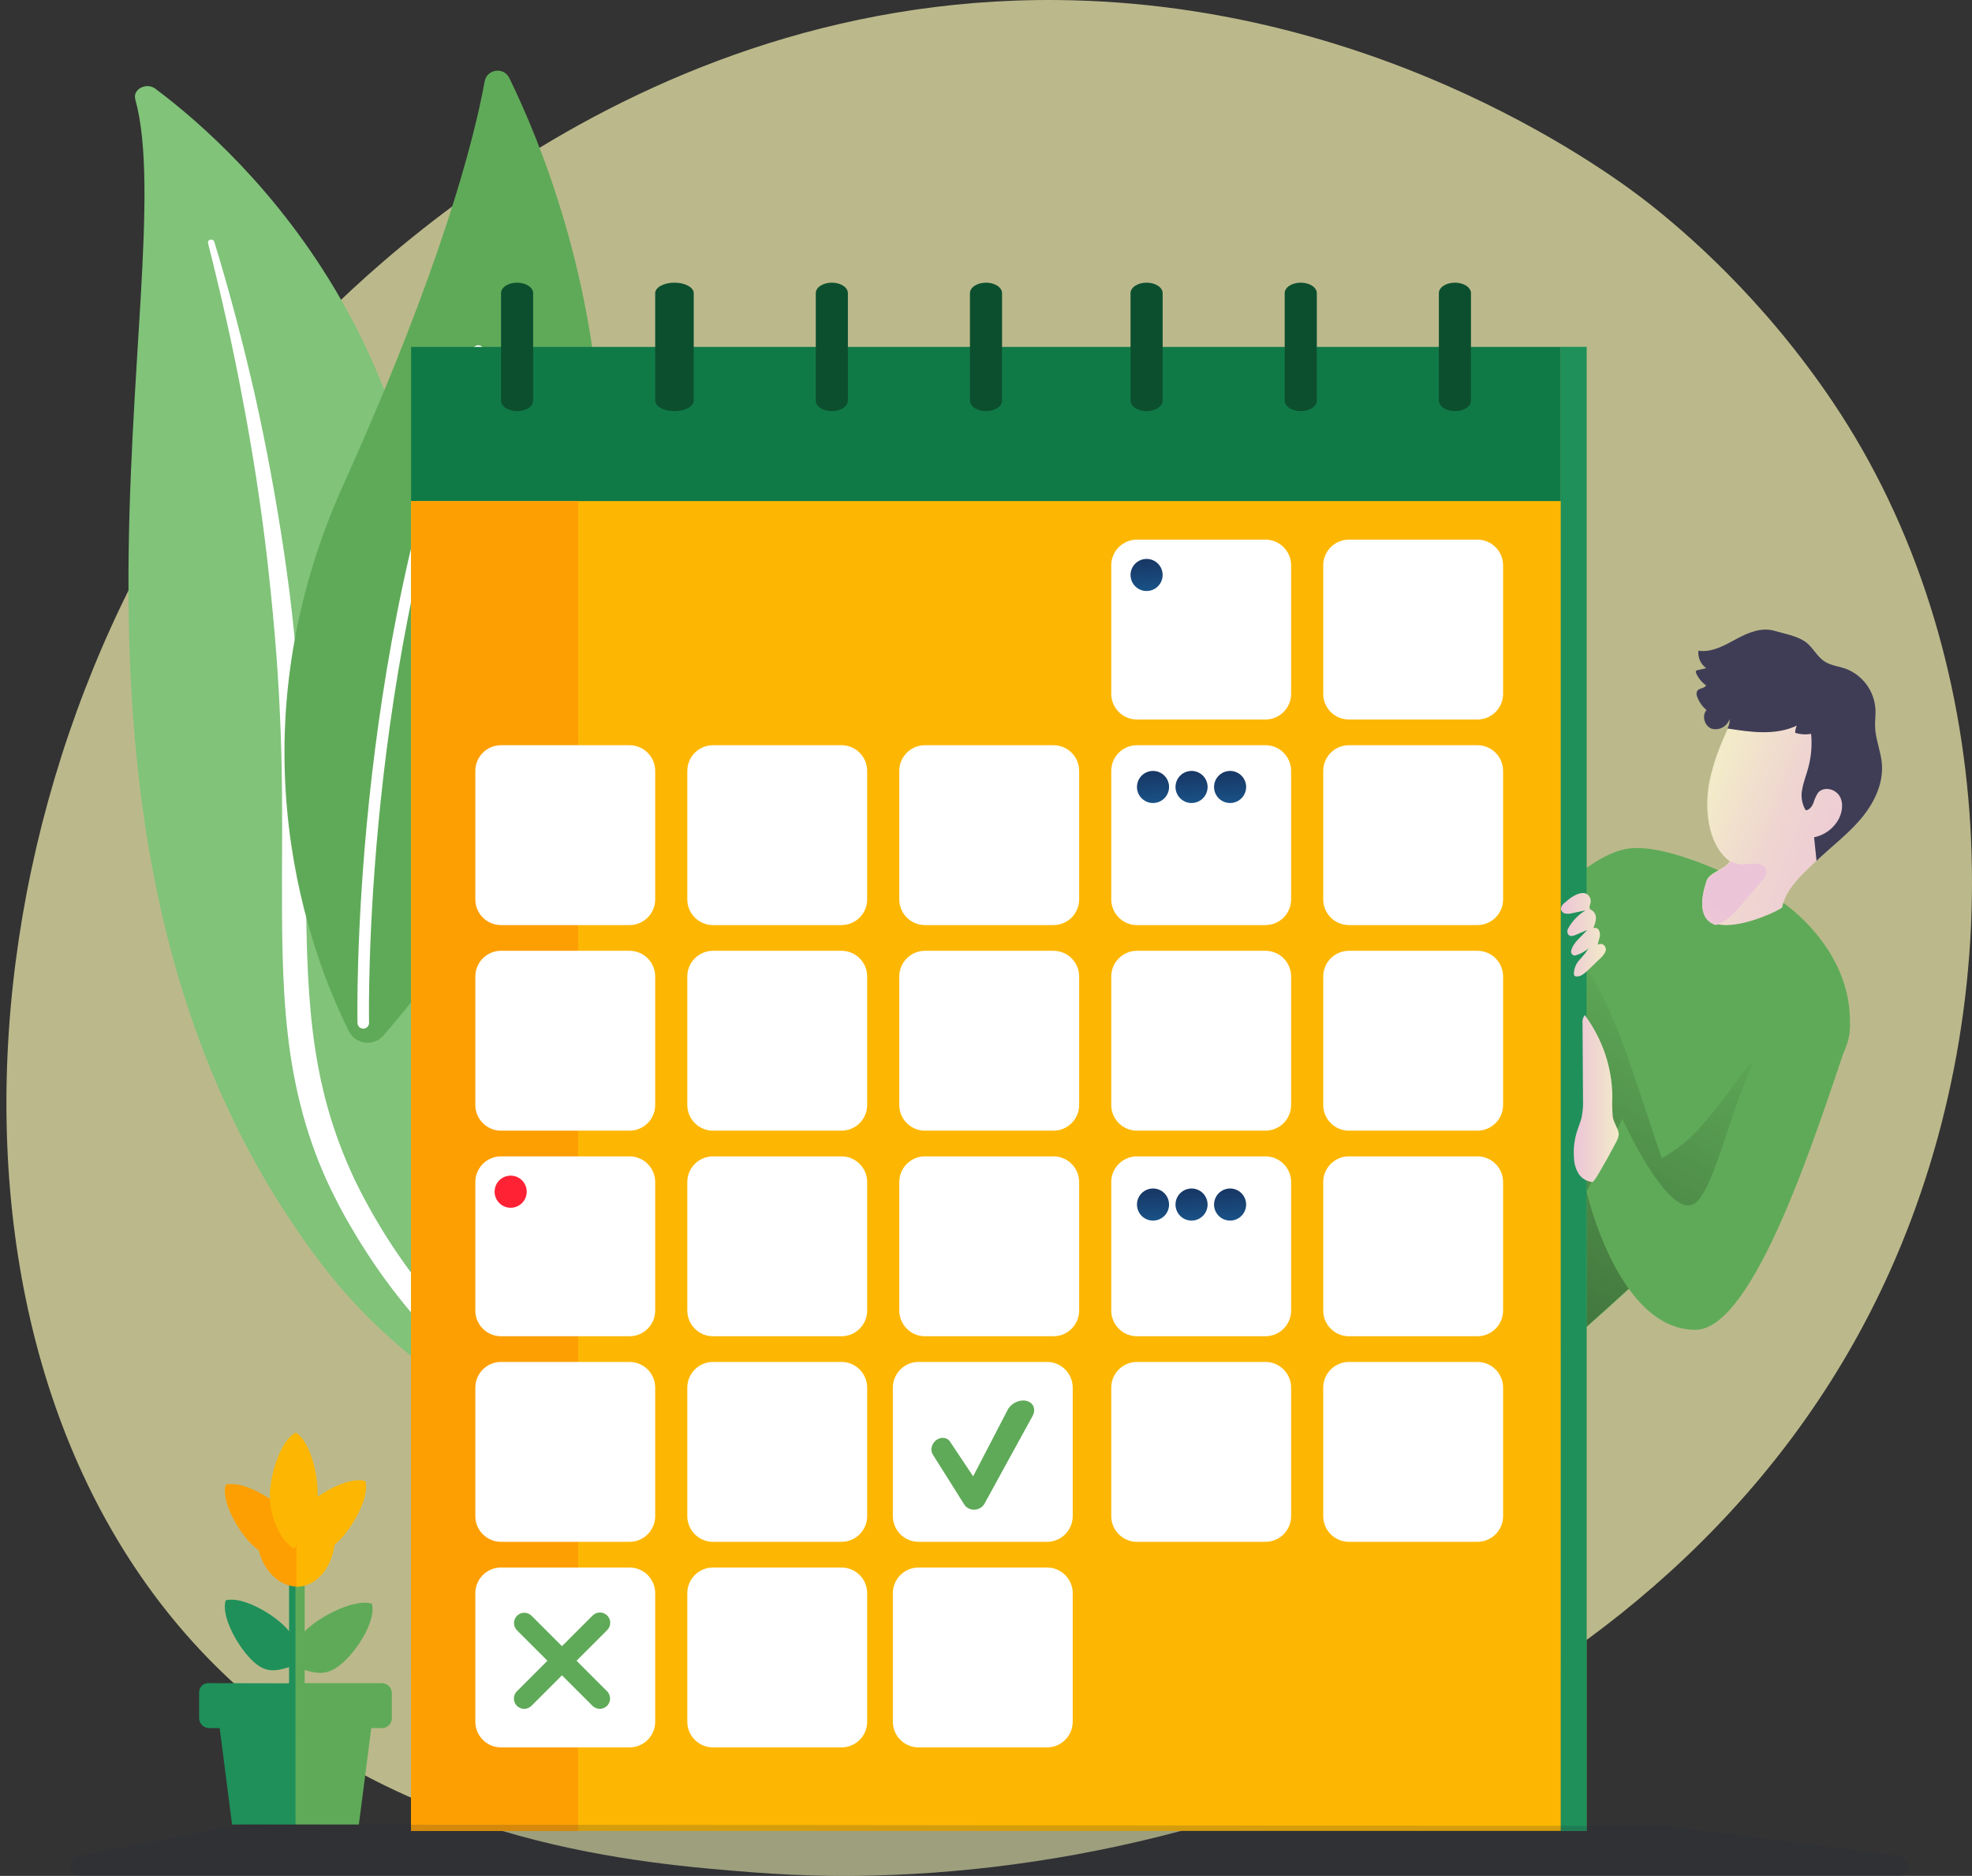 <svg width="307" height="292" viewBox="0 0 307 292" fill="none" xmlns="http://www.w3.org/2000/svg">
<rect x="0" y="0" width="307" height="292" fill="#333333" stroke="none"/>
<g clip-path="url(#clip0_1_596)">
<path d="M294.172 197.979C263.174 266.895 181.346 296.496 117.232 291.451C99.728 290.074 64.506 287.3 37.004 262.563C-15.812 215.057 -7.676 115.761 42.88 57.3C49.39 49.772 94.459 -0.667 164.686 0.007C216.102 0.5 252.195 28.128 256.583 31.57C262.126 35.919 274.353 46.249 285.373 62.639C311.264 101.152 313.542 154.915 294.172 197.979V197.979Z" fill="#F5F2B1" fill-opacity="0.7"/>
<path d="M21.058 15.445C20.628 13.893 22.791 12.764 24.181 13.806C38.315 24.373 72.536 56.34 66.622 114.79C59.201 188.124 77.842 214.041 100.38 229.414C100.38 229.414 70.004 222.963 50.021 196.706C0.954 132.235 28.695 43.031 21.058 15.445Z" fill="#80C379"/>
<g style="mix-blend-mode:soft-light">
<path d="M32.378 37.812C34.411 45.863 36.258 53.947 37.761 62.08C39.314 70.206 40.578 78.37 41.545 86.561C42.476 94.755 43.23 102.962 43.579 111.191C43.97 119.417 43.951 127.653 43.899 135.921C43.899 144.186 43.847 152.51 44.782 160.856C45.703 169.185 47.795 177.541 51.595 185.301C52.545 187.235 53.538 189.162 54.654 191.015C55.73 192.891 56.904 194.721 58.117 196.535C60.561 200.15 63.291 203.633 66.308 206.918C72.364 213.479 79.581 219.225 87.471 224.017C88.302 224.521 89.457 224.344 90.048 223.619C90.63 222.908 90.456 221.938 89.664 221.424H89.657C87.775 220.208 85.916 218.976 84.124 217.679C83.216 217.042 82.343 216.373 81.457 215.716C80.6 215.031 79.711 214.378 78.88 213.67C75.501 210.892 72.354 207.911 69.48 204.738C63.701 198.43 58.996 191.329 55.352 183.921C53.577 180.196 52.125 176.364 51.022 172.445C49.923 168.522 49.17 164.519 48.681 160.474C47.705 152.377 47.676 144.138 47.608 135.873C47.524 127.608 47.375 119.304 46.832 111.023C46.573 106.881 46.227 102.748 45.797 98.619C45.596 96.553 45.347 94.493 45.105 92.433C44.84 90.373 44.559 88.317 44.261 86.263C43.048 78.05 41.545 69.873 39.744 61.753C37.897 53.64 35.802 45.575 33.348 37.598C33.276 37.369 33.005 37.236 32.743 37.301C32.484 37.362 32.329 37.589 32.384 37.808L32.378 37.812Z" fill="white"/>
</g>
<path d="M59.666 161.211C58.149 162.951 55.352 162.579 54.317 160.516C48.613 149.134 35.395 115.498 53.464 75.437C68.723 41.608 73.78 21.815 75.455 12.671C75.808 10.737 78.427 10.378 79.29 12.143C88.82 31.629 114.572 98.163 59.666 161.211V161.211Z" fill="#5FAA58"/>
<g style="mix-blend-mode:soft-light">
<path d="M56.746 160.099C56.691 160.112 56.633 160.118 56.574 160.118C56.076 160.131 55.666 159.737 55.653 159.239C55.64 158.676 54.521 102.312 73.612 54.312C73.796 53.85 74.32 53.624 74.783 53.808C75.245 53.992 75.471 54.516 75.287 54.979C56.335 102.625 57.441 158.634 57.457 159.193C57.467 159.63 57.163 160.005 56.752 160.096L56.746 160.099Z" fill="white"/>
</g>
<path d="M287.896 160.957C287.499 164.644 282.981 170.833 276.731 177.79C266.487 189.171 251.605 202.596 242.654 210.416C238.037 214.454 235 217 235 217V146.934C235 146.934 245.838 132.959 253.712 132.061C261.586 131.163 277.476 140.437 277.476 140.437C277.476 140.437 289.222 148.136 287.896 160.957Z" fill="#5FAA58"/>
<path d="M276.957 177.463C266.759 188.813 251.942 202.201 243.03 210C242.365 208.932 242.232 207.478 242.172 206.163C241.937 199.593 241.992 193.013 242.052 186.439C242.108 180.054 242.164 173.674 242.563 167.302C242.94 161.368 243.661 155.299 246.354 150C246.962 150.548 247.463 151.205 247.833 151.938C251.226 157.816 253.37 164.3 255.514 170.737C256.575 173.909 257.636 177.094 258.696 180.292C261.073 178.973 263.198 177.238 264.971 175.166C266.6 173.345 268.054 171.377 269.551 169.448C270.597 168.098 272.639 164.257 274.268 165.702C276.91 168.025 277.125 173.341 276.957 177.463Z" fill="url(#paint0_linear_1_596)"/>
<path d="M243 54H64V261H243V54Z" fill="#107A47"/>
<path d="M243 78H64V285H243V78Z" fill="#FDB702"/>
<path d="M90 78H64V285H90V78Z" fill="#FD9F02"/>
<path d="M98 116H78C75.791 116 74 117.791 74 120V140C74 142.209 75.791 144 78 144H98C100.209 144 102 142.209 102 140V120C102 117.791 100.209 116 98 116Z" fill="white"/>
<path d="M131 116H111C108.791 116 107 117.791 107 120V140C107 142.209 108.791 144 111 144H131C133.209 144 135 142.209 135 140V120C135 117.791 133.209 116 131 116Z" fill="white"/>
<path d="M164 116H144C141.791 116 140 117.791 140 120V140C140 142.209 141.791 144 144 144H164C166.209 144 168 142.209 168 140V120C168 117.791 166.209 116 164 116Z" fill="white"/>
<path d="M197 116H177C174.791 116 173 117.791 173 120V140C173 142.209 174.791 144 177 144H197C199.209 144 201 142.209 201 140V120C201 117.791 199.209 116 197 116Z" fill="white"/>
<path d="M98 148H78C75.791 148 74 149.791 74 152V172C74 174.209 75.791 176 78 176H98C100.209 176 102 174.209 102 172V152C102 149.791 100.209 148 98 148Z" fill="white"/>
<path d="M131 148H111C108.791 148 107 149.791 107 152V172C107 174.209 108.791 176 111 176H131C133.209 176 135 174.209 135 172V152C135 149.791 133.209 148 131 148Z" fill="white"/>
<path d="M164 148H144C141.791 148 140 149.791 140 152V172C140 174.209 141.791 176 144 176H164C166.209 176 168 174.209 168 172V152C168 149.791 166.209 148 164 148Z" fill="white"/>
<path d="M197 148H177C174.791 148 173 149.791 173 152V172C173 174.209 174.791 176 177 176H197C199.209 176 201 174.209 201 172V152C201 149.791 199.209 148 197 148Z" fill="white"/>
<path d="M98 180H78C75.791 180 74 181.791 74 184V204C74 206.209 75.791 208 78 208H98C100.209 208 102 206.209 102 204V184C102 181.791 100.209 180 98 180Z" fill="white"/>
<path d="M131 180H111C108.791 180 107 181.791 107 184V204C107 206.209 108.791 208 111 208H131C133.209 208 135 206.209 135 204V184C135 181.791 133.209 180 131 180Z" fill="white"/>
<path d="M164 180H144C141.791 180 140 181.791 140 184V204C140 206.209 141.791 208 144 208H164C166.209 208 168 206.209 168 204V184C168 181.791 166.209 180 164 180Z" fill="white"/>
<path d="M197 180H177C174.791 180 173 181.791 173 184V204C173 206.209 174.791 208 177 208H197C199.209 208 201 206.209 201 204V184C201 181.791 199.209 180 197 180Z" fill="white"/>
<path d="M98 212H78C75.791 212 74 213.791 74 216V236C74 238.209 75.791 240 78 240H98C100.209 240 102 238.209 102 236V216C102 213.791 100.209 212 98 212Z" fill="white"/>
<path d="M131 212H111C108.791 212 107 213.791 107 216V236C107 238.209 108.791 240 111 240H131C133.209 240 135 238.209 135 236V216C135 213.791 133.209 212 131 212Z" fill="white"/>
<path d="M163 212H143C140.791 212 139 213.791 139 216V236C139 238.209 140.791 240 143 240H163C165.209 240 167 238.209 167 236V216C167 213.791 165.209 212 163 212Z" fill="white"/>
<path d="M197 212H177C174.791 212 173 213.791 173 216V236C173 238.209 174.791 240 177 240H197C199.209 240 201 238.209 201 236V216C201 213.791 199.209 212 197 212Z" fill="white"/>
<path d="M98 244H78C75.791 244 74 245.791 74 248V268C74 270.209 75.791 272 78 272H98C100.209 272 102 270.209 102 268V248C102 245.791 100.209 244 98 244Z" fill="white"/>
<path d="M131 244H111C108.791 244 107 245.791 107 248V268C107 270.209 108.791 272 111 272H131C133.209 272 135 270.209 135 268V248C135 245.791 133.209 244 131 244Z" fill="white"/>
<path d="M163 244H143C140.791 244 139 245.791 139 248V268C139 270.209 140.791 272 143 272H163C165.209 272 167 270.209 167 268V248C167 245.791 165.209 244 163 244Z" fill="white"/>
<path d="M230 116H210C207.791 116 206 117.791 206 120V140C206 142.209 207.791 144 210 144H230C232.209 144 234 142.209 234 140V120C234 117.791 232.209 116 230 116Z" fill="white"/>
<path d="M230 84H210C207.791 84 206 85.791 206 88V108C206 110.209 207.791 112 210 112H230C232.209 112 234 110.209 234 108V88C234 85.791 232.209 84 230 84Z" fill="white"/>
<path d="M197 84H177C174.791 84 173 85.791 173 88V108C173 110.209 174.791 112 177 112H197C199.209 112 201 110.209 201 108V88C201 85.791 199.209 84 197 84Z" fill="white"/>
<path d="M230 148H210C207.791 148 206 149.791 206 152V172C206 174.209 207.791 176 210 176H230C232.209 176 234 174.209 234 172V152C234 149.791 232.209 148 230 148Z" fill="white"/>
<path d="M230 180H210C207.791 180 206 181.791 206 184V204C206 206.209 207.791 208 210 208H230C232.209 208 234 206.209 234 204V184C234 181.791 232.209 180 230 180Z" fill="white"/>
<path d="M230 212H210C207.791 212 206 213.791 206 216V236C206 238.209 207.791 240 210 240H230C232.209 240 234 238.209 234 236V216C234 213.791 232.209 212 230 212Z" fill="white"/>
<path d="M78 45.635V62.365C78 63.267 79.122 64 80.5 64C81.882 64 83 63.267 83 62.365V45.635C83 44.733 81.882 44 80.5 44C79.122 44 78 44.733 78 45.635Z" fill="#0C4F2F"/>
<path d="M102 45.635V62.365C102 63.267 103.341 64 105 64C106.659 64 108 63.267 108 62.365V45.635C108 44.733 106.659 44 105 44C103.341 44 102 44.733 102 45.635Z" fill="#0C4F2F"/>
<path d="M127 45.635V62.365C127 63.267 128.118 64 129.5 64C130.882 64 132 63.267 132 62.365V45.635C132 44.733 130.882 44 129.5 44C128.118 44 127 44.733 127 45.635Z" fill="#0C4F2F"/>
<path d="M151 45.635V62.365C151 63.267 152.118 64 153.5 64C154.878 64 156 63.267 156 62.365V45.635C156 44.733 154.878 44 153.5 44C152.118 44 151 44.733 151 45.635Z" fill="#0C4F2F"/>
<path d="M176 45.635V62.365C176 63.267 177.121 64 178.502 64C179.879 64 181 63.267 181 62.365V45.635C181 44.733 179.879 44 178.502 44C177.121 44 176 44.733 176 45.635Z" fill="#0C4F2F"/>
<path d="M200 45.635V62.365C200 63.267 201.121 64 202.498 64C203.879 64 205 63.267 205 62.365V45.635C205 44.733 203.879 44 202.498 44C201.121 44 200 44.733 200 45.635Z" fill="#0C4F2F"/>
<path d="M224 45.635V62.365C224 63.267 225.122 64 226.5 64C227.882 64 229 63.267 229 62.365V45.635C229 44.733 227.882 44 226.5 44C225.122 44 224 44.733 224 45.635Z" fill="#0C4F2F"/>
<path d="M247 54H243V285H247V54Z" fill="#5FAA58"/>
<path d="M247 54H243V285H247V54Z" fill="#1F905A"/>
<path d="M181 89.496C181.001 89.99 180.855 90.474 180.581 90.885C180.307 91.297 179.917 91.618 179.461 91.808C179.004 91.998 178.502 92.048 178.017 91.953C177.532 91.857 177.086 91.62 176.735 91.271C176.385 90.922 176.146 90.477 176.049 89.992C175.952 89.507 176 89.004 176.189 88.547C176.377 88.09 176.697 87.699 177.107 87.424C177.518 87.148 178.001 87.001 178.496 87C179.158 87 179.794 87.263 180.263 87.73C180.733 88.198 180.998 88.833 181 89.496Z" fill="url(#paint1_linear_1_596)"/>
<path d="M182 122.496C182.001 122.99 181.855 123.474 181.581 123.885C181.307 124.297 180.917 124.618 180.461 124.808C180.004 124.998 179.502 125.048 179.017 124.953C178.532 124.857 178.086 124.62 177.735 124.271C177.385 123.922 177.146 123.477 177.049 122.992C176.952 122.507 177 122.005 177.189 121.547C177.377 121.09 177.697 120.699 178.107 120.424C178.518 120.148 179.001 120.001 179.496 120C180.158 120 180.794 120.263 181.263 120.73C181.733 121.198 181.998 121.833 182 122.496Z" fill="url(#paint2_linear_1_596)"/>
<path d="M188 122.496C188.001 122.99 187.855 123.474 187.581 123.885C187.307 124.297 186.917 124.618 186.461 124.808C186.004 124.998 185.502 125.048 185.017 124.953C184.532 124.857 184.086 124.62 183.735 124.271C183.385 123.922 183.146 123.477 183.049 122.992C182.952 122.507 183 122.005 183.189 121.547C183.377 121.09 183.697 120.699 184.107 120.424C184.518 120.148 185.001 120.001 185.496 120C186.158 120 186.794 120.263 187.263 120.73C187.733 121.198 187.998 121.833 188 122.496Z" fill="url(#paint3_linear_1_596)"/>
<path d="M194 122.496C194.001 122.99 193.855 123.474 193.581 123.885C193.307 124.297 192.917 124.618 192.461 124.808C192.004 124.998 191.502 125.048 191.017 124.953C190.532 124.857 190.086 124.62 189.735 124.271C189.385 123.922 189.146 123.477 189.049 122.992C188.952 122.507 189 122.005 189.189 121.547C189.377 121.09 189.697 120.699 190.107 120.424C190.518 120.148 191.001 120.001 191.496 120C192.158 120 192.794 120.263 193.263 120.73C193.733 121.198 193.998 121.833 194 122.496Z" fill="url(#paint4_linear_1_596)"/>
<path d="M182 187.5C182 187.994 181.853 188.478 181.579 188.889C181.304 189.3 180.914 189.62 180.457 189.81C180 189.999 179.497 190.048 179.012 189.952C178.527 189.855 178.082 189.617 177.732 189.268C177.383 188.918 177.145 188.473 177.048 187.988C176.952 187.503 177.001 187 177.19 186.543C177.38 186.086 177.7 185.696 178.111 185.421C178.522 185.147 179.006 185 179.5 185C180.162 185 180.797 185.263 181.265 185.731C181.733 186.199 181.996 186.834 181.996 187.496L182 187.5Z" fill="url(#paint5_linear_1_596)"/>
<path d="M79.5 188C80.881 188 82 186.881 82 185.5C82 184.119 80.881 183 79.5 183C78.119 183 77 184.119 77 185.5C77 186.881 78.119 188 79.5 188Z" fill="#FF2235"/>
<path d="M188 187.5C188 187.994 187.853 188.478 187.579 188.889C187.304 189.3 186.914 189.62 186.457 189.81C186 189.999 185.497 190.048 185.012 189.952C184.527 189.855 184.082 189.617 183.732 189.268C183.383 188.918 183.145 188.473 183.048 187.988C182.952 187.503 183.001 187 183.19 186.543C183.38 186.086 183.7 185.696 184.111 185.421C184.522 185.147 185.006 185 185.5 185C186.162 185 186.797 185.263 187.265 185.731C187.733 186.199 187.996 186.834 187.996 187.496L188 187.5Z" fill="url(#paint6_linear_1_596)"/>
<path d="M194 187.5C194 187.994 193.853 188.478 193.579 188.889C193.304 189.3 192.914 189.62 192.457 189.81C192 189.999 191.497 190.048 191.012 189.952C190.527 189.855 190.082 189.617 189.732 189.268C189.383 188.918 189.145 188.473 189.048 187.988C188.952 187.503 189.001 187 189.19 186.543C189.38 186.086 189.7 185.696 190.111 185.421C190.522 185.147 191.006 185 191.5 185C192.162 185 192.797 185.263 193.265 185.731C193.733 186.199 193.996 186.834 193.996 187.496L194 187.5Z" fill="url(#paint7_linear_1_596)"/>
<path d="M287.615 120.126C286.956 122.918 287.837 126.789 286.587 129.35C284.489 133.656 278.354 136.513 277.448 141.24C277.394 141.514 270.567 144.924 267.047 143.758C265.205 143.154 264.269 141.292 265.687 137.083C266.132 135.778 268.624 135.291 269.296 134.077L269.157 133.969C265.75 131.303 265.381 125.654 266.086 121.883C266.791 118.113 268.406 114.49 270.139 111.046C271.473 108.393 274.486 106.953 277.373 107.001C281.002 107.066 284.833 108.571 286.721 111.785C288.164 114.233 288.269 117.334 287.615 120.126Z" fill="url(#paint8_linear_1_596)"/>
<path d="M270.478 99.379C268.57 100.405 266.542 101.616 264.407 101.287C264.351 101.809 264.435 102.337 264.649 102.816C264.862 103.294 265.198 103.705 265.621 104.006L264.295 104.309C264.24 104.313 264.187 104.329 264.14 104.356C264.092 104.384 264.051 104.421 264.019 104.467C264.003 104.516 263.997 104.568 264.002 104.619C264.007 104.671 264.023 104.721 264.049 104.765C264.376 105.54 264.912 106.205 265.595 106.682C265.358 107.2 264.501 107.085 264.209 107.559C264.147 107.697 264.115 107.846 264.115 107.998C264.115 108.149 264.147 108.299 264.209 108.436C264.504 109.255 265.01 109.977 265.673 110.529C264.88 111.406 265.375 113.029 266.469 113.428C267.031 113.588 267.633 113.523 268.149 113.247C268.666 112.97 269.06 112.503 269.251 111.941C269.3 112.448 269.185 112.958 268.923 113.393C272.536 113.972 276.398 114.516 279.722 112.954C279.566 113.305 279.481 113.684 279.472 114.069C280.274 114.324 281.125 114.379 281.953 114.226C282.125 116.033 281.966 117.857 281.483 119.604C281.186 120.692 280.76 121.745 280.57 122.854C280.322 123.979 280.519 125.157 281.117 126.135C281.69 126.083 282.095 125.534 282.314 124.995C282.473 124.433 282.712 123.898 283.025 123.407C283.886 122.381 285.677 122.758 286.37 123.894C287.063 125.03 286.801 126.556 286.138 127.701C285.728 128.376 285.186 128.958 284.546 129.411C283.906 129.864 283.182 130.178 282.418 130.333C282.542 131.557 282.672 132.781 282.796 134C285.066 131.807 287.606 129.925 289.647 127.526C291.688 125.126 293.234 122.056 292.971 118.889C292.812 116.937 291.976 115.082 291.912 113.121C291.882 112.244 292.011 111.345 291.976 110.459C291.896 109.047 291.411 107.69 290.58 106.557C289.75 105.424 288.611 104.564 287.305 104.085C286.207 103.704 284.997 103.594 284.024 102.949C282.814 102.151 282.185 100.664 280.984 99.848C279.692 98.971 277.686 98.611 276.183 98.177C274.228 97.624 272.196 98.462 270.478 99.379Z" fill="#3F3D56"/>
<path d="M243.572 140.544C243.424 140.64 243.297 140.768 243.198 140.919C243.1 141.07 243.032 141.241 243 141.422C243.016 141.611 243.09 141.789 243.211 141.93C243.331 142.07 243.491 142.166 243.668 142.202C244.022 142.268 244.386 142.25 244.733 142.15L246.84 141.711C245.703 142.384 244.759 143.369 244.107 144.562C244.03 144.7 243.993 144.858 244 145.017C244.006 145.177 244.057 145.331 244.145 145.461C244.427 145.838 244.903 145.689 245.285 145.531L247.114 144.759L245.87 146.036C245.483 146.404 245.145 146.826 244.866 147.29C244.745 147.507 244.656 147.742 244.601 147.987C244.567 148.142 244.591 148.305 244.668 148.44C244.746 148.576 244.87 148.675 245.015 148.715C245.11 148.746 245.211 148.746 245.306 148.715C246.066 148.487 246.772 148.093 247.379 147.558C246.93 148.225 246.43 148.851 245.882 149.43C245.334 150.014 245.025 150.801 245.02 151.623C245.022 151.712 245.049 151.797 245.098 151.869C245.159 151.934 245.24 151.974 245.326 151.983C246.002 152.101 246.616 151.579 247.126 151.106L249.005 149.303C249.307 149.041 249.574 148.735 249.797 148.395C249.921 148.199 249.992 147.969 250 147.733C249.981 147.502 249.876 147.288 249.708 147.138C249.54 146.988 249.323 146.915 249.104 146.935C248.972 146.949 248.844 146.995 248.731 147.071C248.785 146.689 248.926 146.334 249.013 145.961C249.12 145.594 249.097 145.197 248.947 144.847C248.866 144.676 248.727 144.543 248.558 144.476C248.389 144.408 248.202 144.411 248.034 144.483C248.254 144.026 248.395 143.532 248.449 143.023C248.471 142.765 248.426 142.506 248.318 142.274C248.211 142.042 248.045 141.846 247.839 141.707C247.727 141.658 247.623 141.588 247.533 141.501C247.367 141.286 247.499 140.979 247.57 140.711C247.624 140.554 247.648 140.386 247.642 140.219C247.635 140.051 247.597 139.887 247.53 139.735C247.463 139.583 247.368 139.447 247.251 139.333C247.134 139.22 246.997 139.132 246.848 139.075C246.681 139.013 246.503 138.989 246.326 139.005C245.256 139.123 244.364 139.834 243.572 140.544Z" fill="url(#paint9_linear_1_596)"/>
<path d="M278.632 157.007C283.581 152.604 289.709 155.94 287.557 162.229C282.905 175.832 273.167 207 263.92 207C251.871 207 247 185.483 247 185.483L252.564 174.142C252.564 174.142 260.434 191.533 264.398 186.827C268.361 182.12 270.702 164.291 278.404 157.21L278.632 157.007Z" fill="#5FAA58"/>
<path d="M251.068 173.769C250.984 172.739 250.964 171.705 251.009 170.673C250.979 166.167 249.489 161.766 246.719 158C246.427 158.374 246.302 158.831 246.367 159.283L246.442 171.031C246.486 172.005 246.413 172.981 246.224 173.941C246.055 174.64 245.768 175.308 245.545 175.998C245.074 177.433 244.906 178.932 245.05 180.422C245.092 181.221 245.334 182.003 245.758 182.708C245.976 183.059 246.283 183.358 246.655 183.583C247.027 183.807 247.453 183.95 247.898 184C248.19 184 249.384 181.788 249.558 181.488C250.089 180.603 250.585 179.711 251.044 178.811C251.385 178.13 252.114 177.126 251.985 176.361C251.841 175.503 251.187 174.711 251.068 173.769Z" fill="url(#paint10_linear_1_596)"/>
<path d="M274.289 137.114C273.253 138.323 272.226 139.535 271.19 140.748C270.398 141.782 269.457 142.681 268.398 143.414C267.987 143.666 267.547 143.863 267.088 144C265.209 143.382 264.254 141.481 265.701 137.181C266.155 135.848 268.698 135.351 269.383 134.111L269.242 134C269.734 134.241 270.253 134.417 270.787 134.524C271.9 134.697 274.64 133.8 274.979 135.51C275.098 136.101 274.696 136.657 274.289 137.114Z" fill="url(#paint11_linear_1_596)"/>
<path d="M45 246H46.333L47 276L46.333 271.059H45V246Z" fill="#1F905A"/>
<path d="M46 256.428V256.462C46 257.39 45.664 258.317 45.307 259.427C42.955 260.096 41.387 260.634 39.079 258.288C36.77 255.941 34.388 251.404 35.142 249.113C37.494 248.443 42.076 250.879 44.389 253.226C45.587 254.424 45.991 255.428 46 256.428Z" fill="#1F905A"/>
<path d="M53.389 258.803C51.115 260.841 49.517 260.568 47.432 259.952V271H46V246H47.432V253.95C47.566 253.814 47.71 253.677 47.867 253.523C50.427 251.233 55.376 248.867 57.876 249.618C58.611 251.964 55.949 256.509 53.389 258.803Z" fill="#5FAA58"/>
<path d="M46.479 239H40C40 243.418 42.898 247 46.474 247L48 243.076L46.479 239Z" fill="#FD9F02"/>
<path d="M35.142 231.113C34.388 233.404 36.77 237.945 39.083 240.287C41.396 242.63 42.959 242.1 45.306 241.427C46.06 239.135 46.702 237.572 44.389 235.226C42.076 232.879 37.494 230.443 35.142 231.113Z" fill="#FD9F02"/>
<path d="M52.663 239.949C52.463 240.146 52.268 240.321 52.078 240.478C51.614 244.179 49.139 247 46.16 247V240.78L46.265 240.706L46.16 240.338V240.776C46.024 240.874 45.879 240.959 45.727 241.03C43.594 239.783 41.869 235.816 42.008 232.443C42.147 229.071 43.828 224.085 46.048 223C48.181 224.247 49.572 229.342 49.446 232.719V232.968C51.904 231.267 55.081 229.963 56.889 230.554C57.561 232.951 55.06 237.6 52.663 239.949Z" fill="#FDB702"/>
<path d="M34 267.461L36.129 284H45.977L50 274.59L45.977 267L34 267.461Z" fill="#1F905A"/>
<path d="M58 267.461L55.867 284H46V267L58 267.461Z" fill="#5FAA58"/>
<path d="M51 266.741L50.886 266.795L47.401 268.519L46.45 269H32.579C32.16 269 31.759 268.834 31.462 268.539C31.166 268.244 31 267.843 31 267.426V263.425C30.998 263.239 31.033 263.055 31.102 262.884C31.172 262.712 31.275 262.555 31.405 262.423C31.535 262.291 31.69 262.185 31.861 262.113C32.032 262.04 32.215 262.002 32.401 262H32.533L46.45 262.027L51 266.741Z" fill="#1F905A"/>
<path d="M59.465 269H46V262H59.465C59.872 262 60.263 262.162 60.55 262.451C60.838 262.74 61 263.132 61 263.541V267.459C61 267.868 60.838 268.26 60.55 268.549C60.263 268.838 59.872 269 59.465 269Z" fill="#5FAA58"/>
<path opacity="0.18" d="M37.539 284.013L12.521 288.883C12.311 288.885 12.102 288.931 11.91 289.018C11.717 289.105 11.545 289.232 11.402 289.39C11.26 289.548 11.152 289.733 11.083 289.936C11.015 290.138 10.988 290.353 11.005 290.566C11.022 290.779 11.082 290.987 11.181 291.175C11.28 291.364 11.416 291.53 11.582 291.663C11.747 291.796 11.937 291.893 12.141 291.948C12.345 292.003 12.557 292.014 12.766 291.982H12.84H295.406C295.804 291.999 296.193 291.858 296.49 291.588C296.787 291.318 296.968 290.942 296.996 290.538C297.024 290.135 296.896 289.736 296.639 289.427C296.382 289.118 296.016 288.923 295.62 288.883L259.153 284.226H258.944L37.858 284.004C37.751 283.996 37.645 283.999 37.539 284.013Z" fill="#1D2741"/>
<path d="M151.629 234.999C151.002 234.999 150.429 234.692 150.114 234.192L145.213 226.398C144.789 225.722 145.017 224.74 145.731 224.186C146.462 223.62 147.433 223.704 147.892 224.393L151.498 229.804L156.878 219.447C157.401 218.442 158.684 217.809 159.764 218.052C160.874 218.301 161.324 219.368 160.749 220.417L153.271 234.051C152.962 234.616 152.354 234.977 151.691 234.999C151.67 234.999 151.649 235 151.628 235L151.629 234.999Z" fill="#5FAA58"/>
<path d="M92.233 251.501C92.38 251.346 92.557 251.221 92.753 251.135C92.949 251.049 93.161 251.003 93.375 251C93.589 250.997 93.802 251.037 94 251.118C94.199 251.198 94.379 251.318 94.531 251.469C94.682 251.621 94.802 251.801 94.882 252C94.963 252.198 95.003 252.411 95 252.625C94.997 252.839 94.951 253.051 94.865 253.247C94.779 253.443 94.654 253.62 94.499 253.767L89.802 258.463C89.796 258.47 89.791 258.477 89.788 258.485C89.785 258.493 89.783 258.502 89.783 258.511C89.783 258.52 89.785 258.528 89.788 258.536C89.791 258.544 89.796 258.552 89.802 258.558L94.499 263.254C94.649 263.403 94.769 263.579 94.852 263.774C94.934 263.969 94.977 264.179 94.977 264.39C94.978 264.602 94.937 264.811 94.857 265.007C94.776 265.203 94.658 265.381 94.508 265.53C94.359 265.68 94.181 265.798 93.985 265.879C93.79 265.959 93.58 266.001 93.368 266C93.157 265.999 92.947 265.956 92.752 265.874C92.558 265.792 92.381 265.672 92.232 265.521L87.536 260.825C87.53 260.819 87.523 260.814 87.514 260.81C87.506 260.807 87.498 260.805 87.489 260.805C87.48 260.805 87.471 260.807 87.463 260.81C87.455 260.814 87.448 260.819 87.442 260.825L82.745 265.521C82.597 265.672 82.42 265.792 82.225 265.874C82.03 265.956 81.821 265.999 81.609 266C81.398 266.001 81.188 265.96 80.993 265.879C80.797 265.799 80.619 265.68 80.47 265.531C80.32 265.381 80.201 265.203 80.121 265.008C80.04 264.812 79.999 264.602 80 264.391C80.001 264.179 80.044 263.97 80.126 263.775C80.208 263.58 80.328 263.403 80.479 263.255L85.175 258.559C85.181 258.552 85.186 258.545 85.189 258.537C85.193 258.529 85.194 258.52 85.194 258.511C85.194 258.502 85.193 258.494 85.189 258.486C85.186 258.478 85.181 258.47 85.175 258.464L80.479 253.768C80.182 253.466 80.016 253.06 80.018 252.637C80.02 252.214 80.189 251.809 80.487 251.51C80.786 251.211 81.191 251.043 81.614 251.041C82.037 251.039 82.444 251.204 82.745 251.501L87.441 256.197C87.447 256.203 87.455 256.208 87.463 256.212C87.471 256.215 87.48 256.217 87.488 256.217C87.497 256.217 87.506 256.215 87.514 256.212C87.522 256.208 87.529 256.203 87.536 256.197L92.232 251.501L92.233 251.501Z" fill="#5FAA58"/>
</g>
<defs>
<linearGradient id="paint0_linear_1_596" x1="266.013" y1="155.463" x2="191.7" y2="294.101" gradientUnits="userSpaceOnUse">
<stop stop-opacity="0"/>
<stop offset="0.91" stop-opacity="0.8"/>
<stop offset="1"/>
</linearGradient>
<linearGradient id="paint1_linear_1_596" x1="178.362" y1="87.4" x2="179.197" y2="100.068" gradientUnits="userSpaceOnUse">
<stop stop-color="#183866"/>
<stop offset="1" stop-color="#1A7FC1"/>
</linearGradient>
<linearGradient id="paint2_linear_1_596" x1="179.362" y1="120.4" x2="180.197" y2="133.073" gradientUnits="userSpaceOnUse">
<stop stop-color="#183866"/>
<stop offset="1" stop-color="#1A7FC1"/>
</linearGradient>
<linearGradient id="paint3_linear_1_596" x1="185.362" y1="120.4" x2="186.193" y2="133.073" gradientUnits="userSpaceOnUse">
<stop stop-color="#183866"/>
<stop offset="1" stop-color="#1A7FC1"/>
</linearGradient>
<linearGradient id="paint4_linear_1_596" x1="191.362" y1="120.4" x2="192.193" y2="133.073" gradientUnits="userSpaceOnUse">
<stop stop-color="#183866"/>
<stop offset="1" stop-color="#1A7FC1"/>
</linearGradient>
<linearGradient id="paint5_linear_1_596" x1="179.358" y1="185.4" x2="180.193" y2="198.073" gradientUnits="userSpaceOnUse">
<stop stop-color="#183866"/>
<stop offset="1" stop-color="#1A7FC1"/>
</linearGradient>
<linearGradient id="paint6_linear_1_596" x1="185.362" y1="185.4" x2="186.193" y2="198.073" gradientUnits="userSpaceOnUse">
<stop stop-color="#183866"/>
<stop offset="1" stop-color="#1A7FC1"/>
</linearGradient>
<linearGradient id="paint7_linear_1_596" x1="191.362" y1="185.4" x2="192.193" y2="198.073" gradientUnits="userSpaceOnUse">
<stop stop-color="#183866"/>
<stop offset="1" stop-color="#1A7FC1"/>
</linearGradient>
<linearGradient id="paint8_linear_1_596" x1="293.871" y1="133.656" x2="254.562" y2="118.866" gradientUnits="userSpaceOnUse">
<stop stop-color="#ECC4D7"/>
<stop offset="0.16" stop-color="#EDCBD5"/>
<stop offset="0.42" stop-color="#EFD4D1"/>
<stop offset="0.7" stop-color="#F2EAC9"/>
</linearGradient>
<linearGradient id="paint9_linear_1_596" x1="243" y1="145.501" x2="250.021" y2="145.501" gradientUnits="userSpaceOnUse">
<stop stop-color="#ECC4D7"/>
<stop offset="0.42" stop-color="#EFD4D1"/>
<stop offset="1" stop-color="#F2EAC9"/>
</linearGradient>
<linearGradient id="paint10_linear_1_596" x1="245" y1="171" x2="252" y2="171" gradientUnits="userSpaceOnUse">
<stop stop-color="#ECC4D7"/>
<stop offset="0.42" stop-color="#EFD4D1"/>
<stop offset="1" stop-color="#F2EAC9"/>
</linearGradient>
<linearGradient id="paint11_linear_1_596" x1="266.968" y1="140.766" x2="249.762" y2="160.24" gradientUnits="userSpaceOnUse">
<stop stop-color="#ECC4D7"/>
<stop offset="0.42" stop-color="#EFD4D1"/>
<stop offset="1" stop-color="#F2EAC9"/>
</linearGradient>
<clipPath id="clip0_1_596">
<rect width="307" height="292" fill="white"/>
</clipPath>
</defs>
</svg>
